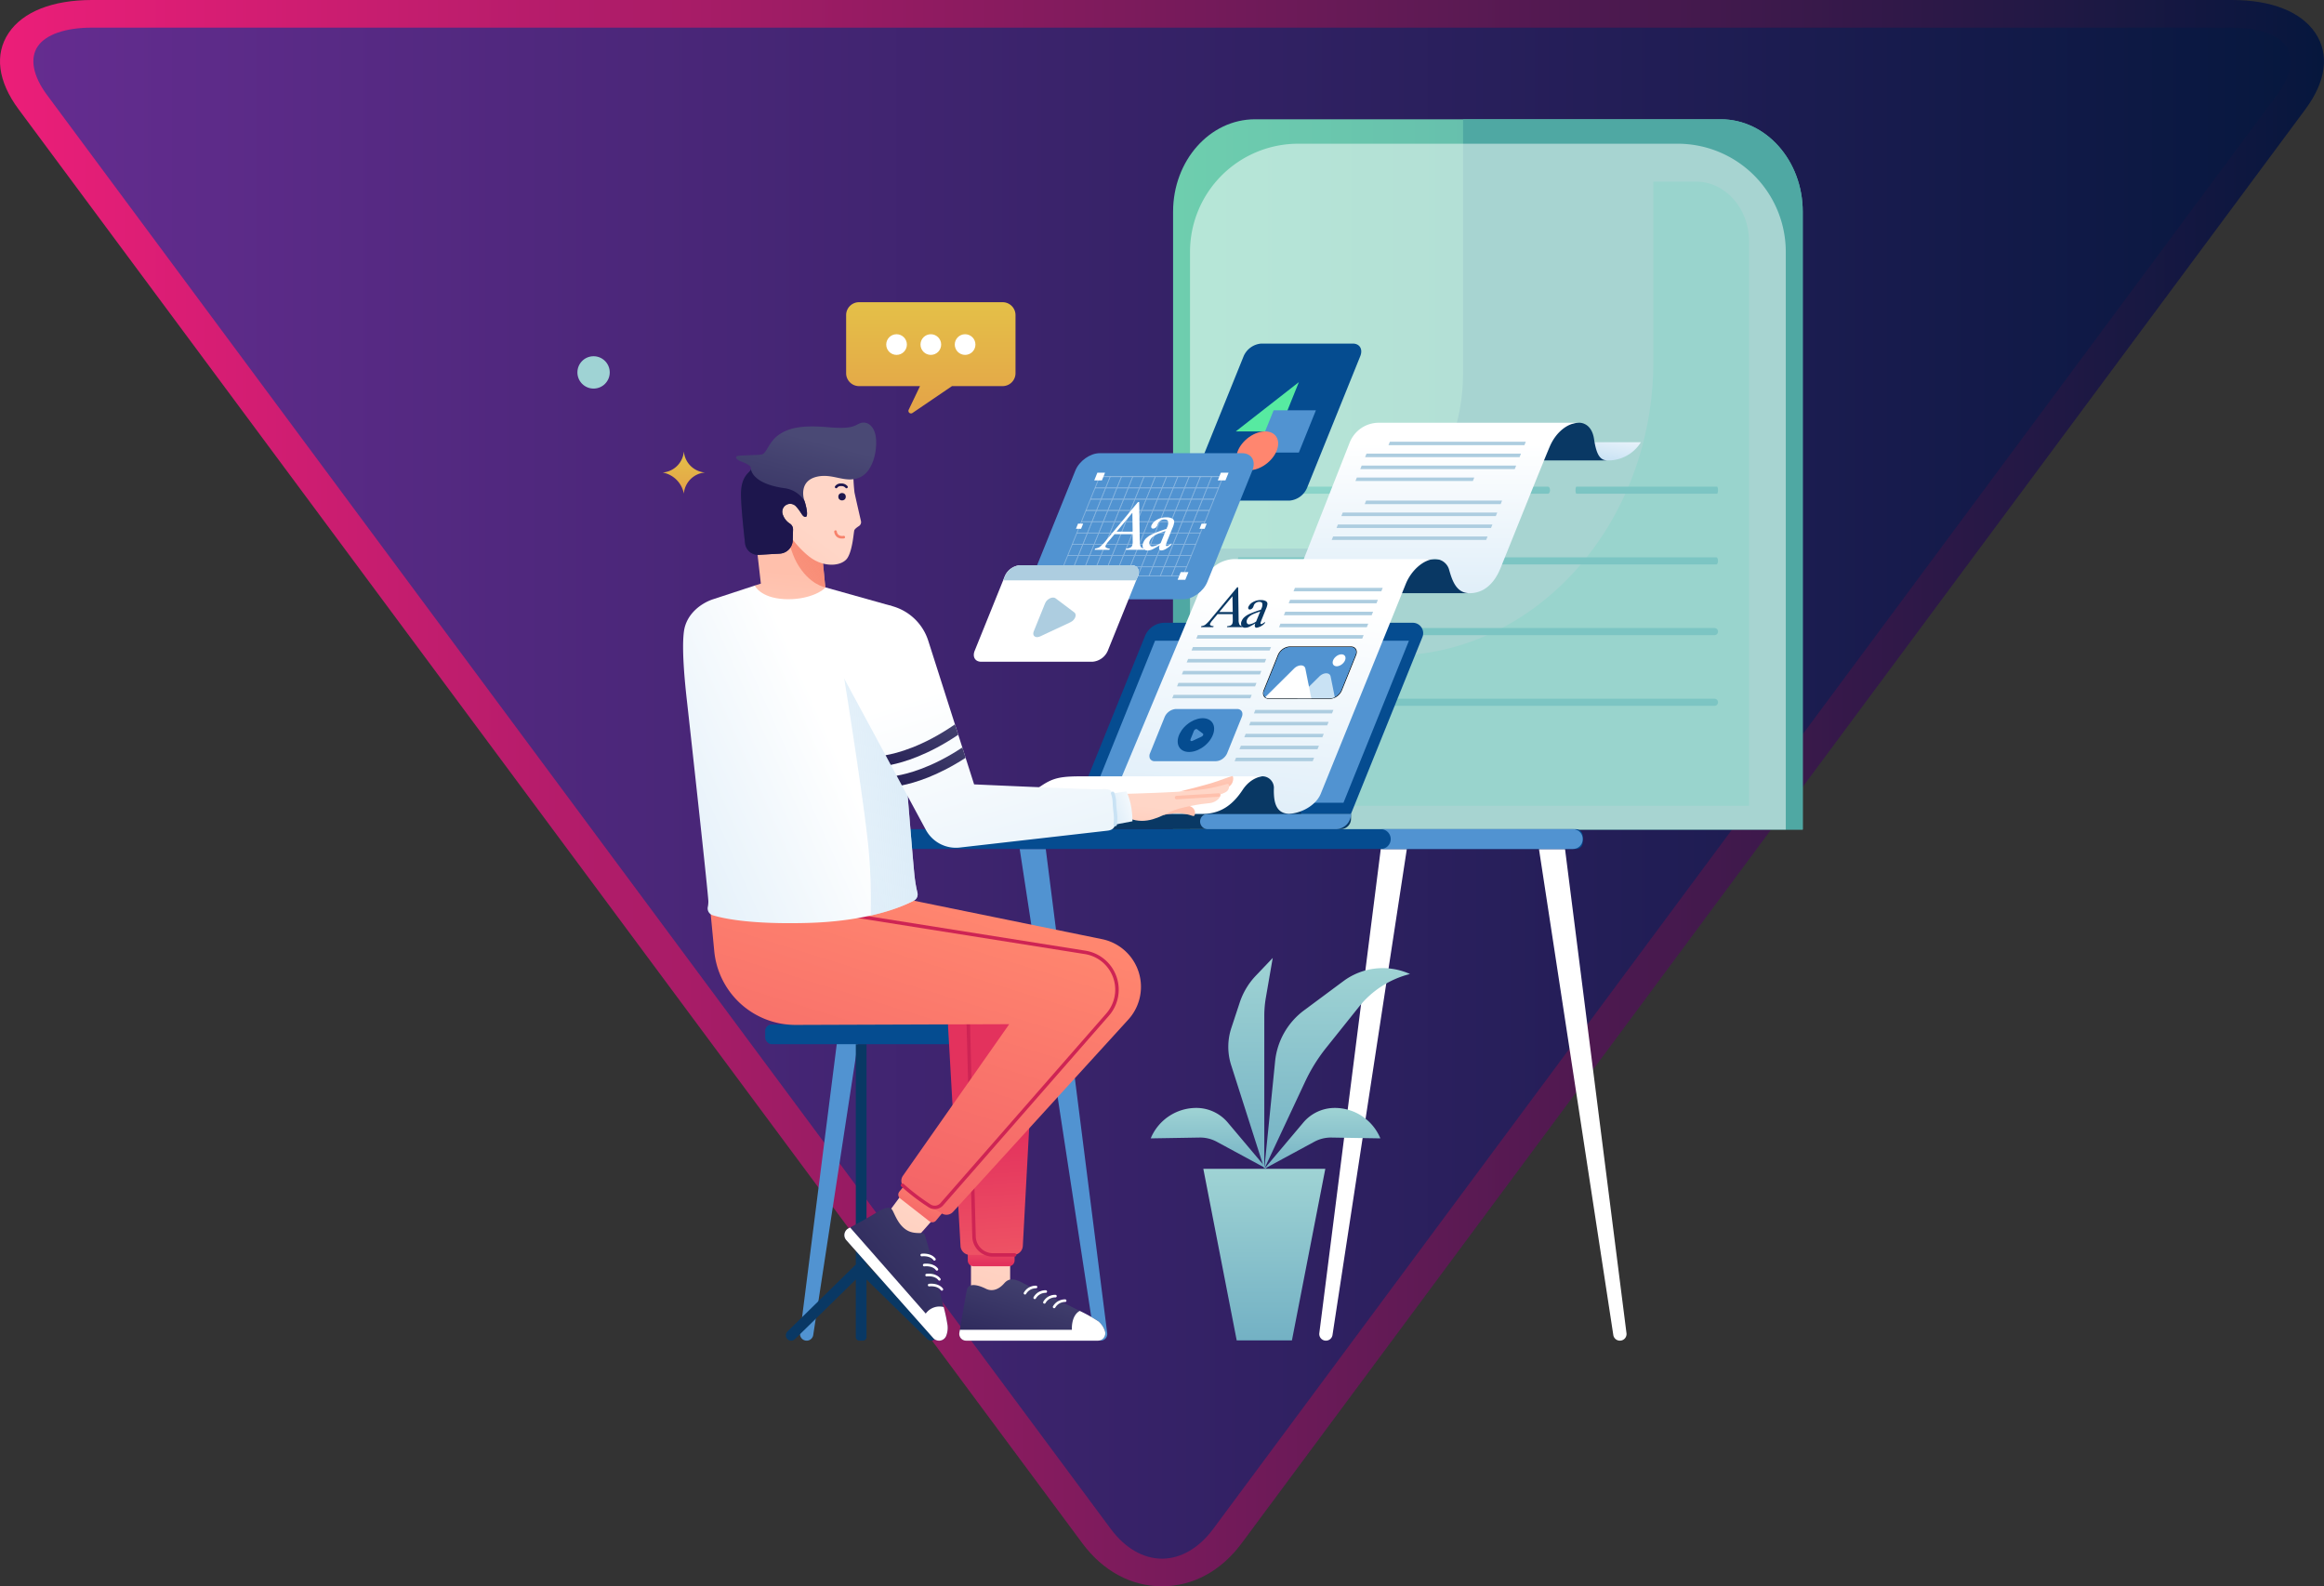 <svg xmlns="http://www.w3.org/2000/svg" xmlns:xlink="http://www.w3.org/1999/xlink" width="833.032" height="568.565" viewBox="0 0 833.032 568.565">
  <rect x="0" y="0" width="833.032" height="568.565" fill="#333333" stroke="none"/>
  <defs>
    <linearGradient id="linear-gradient" y1="0.5" x2="1" y2="0.5" gradientUnits="objectBoundingBox">
      <stop offset="0" stop-color="#662d91"/>
      <stop offset="1" stop-color="#05173d"/>
    </linearGradient>
    <linearGradient id="linear-gradient-2" y1="0.5" x2="1" y2="0.5" gradientUnits="objectBoundingBox">
      <stop offset="0" stop-color="#ed1e79"/>
      <stop offset="1" stop-color="#05173d"/>
    </linearGradient>
    <linearGradient id="linear-gradient-3" y1="0.5" x2="1" y2="0.5" gradientUnits="objectBoundingBox">
      <stop offset="0" stop-color="#6eceae"/>
      <stop offset="1" stop-color="#5eb0ac"/>
    </linearGradient>
    <linearGradient id="linear-gradient-4" x1="2.118" x2="2.118" y2="1" gradientUnits="objectBoundingBox">
      <stop offset="0" stop-color="#e4c048"/>
      <stop offset="1" stop-color="#e4a348"/>
    </linearGradient>
    <linearGradient id="linear-gradient-5" x1="0.5" y1="0" x2="0.5" y2="1" xlink:href="#linear-gradient-4"/>
    <linearGradient id="linear-gradient-6" x1="0.118" y1="0.87" x2="1.046" y2="-0.956" gradientUnits="objectBoundingBox">
      <stop offset="0" stop-color="#c9e2f4"/>
      <stop offset="1" stop-color="#fff"/>
    </linearGradient>
    <linearGradient id="linear-gradient-7" x1="0.497" y1="1.659" x2="0.501" y2="0.121" xlink:href="#linear-gradient-6"/>
    <linearGradient id="linear-gradient-8" x1="0.325" y1="1.617" x2="0.542" y2="0.172" xlink:href="#linear-gradient-6"/>
    <clipPath id="clip-path">
      <path id="Path_3672" data-name="Path 3672" d="M6436.93,913.636h-44.279l14.393-35.617h44.277Z" transform="translate(-6392.651 -878.019)" fill="none" opacity="0.3"/>
    </clipPath>
    <linearGradient id="linear-gradient-9" x1="0.48" y1="0.798" x2="0.756" y2="-1.117" gradientUnits="objectBoundingBox">
      <stop offset="0" stop-color="#ffc0ac"/>
      <stop offset="1" stop-color="#ffd6c7"/>
    </linearGradient>
    <linearGradient id="linear-gradient-10" x1="-0.16" y1="2.743" x2="0.378" y2="0.751" xlink:href="#linear-gradient-9"/>
    <linearGradient id="linear-gradient-11" x1="0.564" y1="0.902" x2="1.422" y2="3.668" xlink:href="#linear-gradient-9"/>
    <linearGradient id="linear-gradient-12" x1="-0.207" y1="2.425" x2="0.41" y2="0.43" xlink:href="#linear-gradient-9"/>
    <linearGradient id="linear-gradient-13" x1="-0.668" y1="1.095" x2="1.333" y2="0.035" xlink:href="#linear-gradient-6"/>
    <linearGradient id="linear-gradient-14" x1="-0.747" y1="3.019" x2="0.73" y2="0.071" xlink:href="#linear-gradient-9"/>
    <linearGradient id="linear-gradient-15" x1="-0.572" y1="2.288" x2="0.826" y2="-0.099" gradientUnits="objectBoundingBox">
      <stop offset="0" stop-color="#e3325d"/>
      <stop offset="1" stop-color="#ff866f"/>
    </linearGradient>
    <linearGradient id="linear-gradient-16" x1="-0.488" y1="3.642" x2="0.823" y2="-0.526" xlink:href="#linear-gradient-9"/>
    <linearGradient id="linear-gradient-17" x1="0.49" y1="0.809" x2="0.538" y2="-2.081" xlink:href="#linear-gradient-15"/>
    <linearGradient id="linear-gradient-18" x1="0.513" y1="0.493" x2="0.547" y2="1.798" xlink:href="#linear-gradient-15"/>
    <linearGradient id="linear-gradient-19" x1="-0.305" y1="2.07" x2="0.57" y2="0.01" xlink:href="#linear-gradient-15"/>
    <linearGradient id="linear-gradient-20" x1="-0.639" y1="1.254" x2="0.623" y2="0.435" xlink:href="#linear-gradient-6"/>
    <linearGradient id="linear-gradient-21" x1="3.073" y1="-0.119" x2="-2.892" y2="1.232" gradientUnits="objectBoundingBox">
      <stop offset="0" stop-color="#c9e2f4"/>
      <stop offset="1" stop-color="#c9e2f4" stop-opacity="0"/>
    </linearGradient>
    <linearGradient id="linear-gradient-22" x1="1.183" y1="2.174" x2="0.487" y2="0.375" xlink:href="#linear-gradient-6"/>
    <linearGradient id="linear-gradient-23" x1="0.477" y1="0.644" x2="0.319" y2="2.173" xlink:href="#linear-gradient-9"/>
    <linearGradient id="linear-gradient-24" x1="1.483" y1="-0.43" x2="-3.309" y2="4.103" gradientUnits="objectBoundingBox">
      <stop offset="0" stop-color="#f7826b"/>
      <stop offset="1" stop-color="#f7826b" stop-opacity="0"/>
    </linearGradient>
    <linearGradient id="linear-gradient-25" x1="-0.699" y1="2.074" x2="0.376" y2="0.589" xlink:href="#linear-gradient-9"/>
    <linearGradient id="linear-gradient-26" x1="0.155" y1="1.492" x2="0.529" y2="0.134" gradientUnits="objectBoundingBox">
      <stop offset="0" stop-color="#1d164d"/>
      <stop offset="1" stop-color="#4a4975"/>
    </linearGradient>
    <linearGradient id="linear-gradient-27" x1="-0.343" y1="1.497" x2="1.385" y2="-0.405" xlink:href="#linear-gradient-26"/>
    <linearGradient id="linear-gradient-28" x1="-0.282" y1="1.682" x2="0.955" y2="-0.066" xlink:href="#linear-gradient-26"/>
    <linearGradient id="linear-gradient-29" x1="-0.216" y1="1.446" x2="1.088" y2="-0.261" xlink:href="#linear-gradient-26"/>
    <linearGradient id="linear-gradient-30" x1="-0.192" y1="1.427" x2="1.182" y2="-0.397" xlink:href="#linear-gradient-26"/>
    <linearGradient id="linear-gradient-31" x1="0.5" x2="0.5" y2="1" gradientUnits="objectBoundingBox">
      <stop offset="0" stop-color="#9fd3d4"/>
      <stop offset="1" stop-color="#73b1c4"/>
    </linearGradient>
  </defs>
  <g id="Group_1359" data-name="Group 1359" transform="translate(0)">
    <g id="Group_473" data-name="Group 473" transform="translate(0 0)">
      <path id="Path_3563" data-name="Path 3563" d="M6575.555,1233.133c-12.891,17.331-34,17.331-46.9,0l-381.33-512.145c-12.891-17.322-3.33-31.506,21.253-31.506h767.063c24.589,0,34.153,14.184,21.249,31.506Z" transform="translate(-6135.594 -683.527)" stroke="#fff" stroke-miterlimit="10" stroke-width="1" fill="url(#linear-gradient)"/>
      <g id="Group_472" data-name="Group 472">
        <path id="Path_3564" data-name="Path 3564" d="M6554.081,1254.047c-11.033,0-21.167-5.467-28.535-15.4L6144.22,724.646c-7.422-10-8.682-19.711-3.558-27.342s15.737-11.822,29.888-11.822h767.06c14.146,0,24.766,4.2,29.887,11.822s3.859,17.34-3.569,27.342l-381.319,514.006C6575.242,1248.581,6565.111,1254.047,6554.081,1254.047ZM6170.55,695.387c-9.5,0-16.6,2.458-19.484,6.749s-1.675,10.6,3.3,17.315l381.325,514c5.115,6.895,11.645,10.694,18.386,10.694s13.266-3.8,18.374-10.689v0l381.329-514c4.977-6.714,6.188-13.028,3.3-17.315s-9.982-6.749-19.478-6.749Z" transform="translate(-6137.563 -685.482)" fill="url(#linear-gradient-2)"/>
      </g>
    </g>
    <g id="Group_483" data-name="Group 483" transform="translate(420.487 42.752)">
      <g id="Group_474" data-name="Group 474">
        <path id="Path_3565" data-name="Path 3565" d="M6645.7,825.137v221.444H6420V825.137c0-18.3,13.146-33.137,29.367-33.137H6616.32C6632.54,792,6645.7,806.835,6645.7,825.137Z" transform="translate(-6420 -792)" fill="url(#linear-gradient-3)"/>
        <path id="Path_3566" data-name="Path 3566" d="M6645.7,825.137v221.444H6420V945.889h48.3c30.741,0,55.65-28.1,55.65-62.763V792h92.37C6632.54,792,6645.7,806.835,6645.7,825.137Z" transform="translate(-6420 -792)" fill="#4fa8a3"/>
      </g>
      <g id="Group_482" data-name="Group 482" transform="translate(6.071 8.76)" opacity="0.5">
        <path id="Rectangle_163" data-name="Rectangle 163" d="M38.77,0h136.01a38.77,38.77,0,0,1,38.77,38.77V245.821a0,0,0,0,1,0,0H0a0,0,0,0,1,0,0V38.77A38.77,38.77,0,0,1,38.77,0Z" fill="#fff"/>
        <path id="Path_3567" data-name="Path 3567" d="M6622.47,828.344v202.375H6428.126v-53.81h65.949c51.985,0,94.12-47.255,94.12-105.551V807.014h15.247C6613.952,807.014,6622.47,816.568,6622.47,828.344Z" transform="translate(-6422.095 -793.421)" fill="#e3fff8"/>
        <g id="Group_475" data-name="Group 475" transform="translate(17.137 198.937)">
          <path id="Path_3568" data-name="Path 3568" d="M6606.582,934.042H6436.718a1.275,1.275,0,0,1,0-2.533h169.864a1.275,1.275,0,0,1,0,2.533Z" transform="translate(-6435.59 -931.509)" fill="#aae2e3"/>
        </g>
        <g id="Group_476" data-name="Group 476" transform="translate(17.137 173.596)">
          <path id="Path_3569" data-name="Path 3569" d="M6606.582,917.021H6436.718a1.275,1.275,0,0,1,0-2.534h169.864a1.275,1.275,0,0,1,0,2.534Z" transform="translate(-6435.59 -914.487)" fill="#aae2e3"/>
        </g>
        <g id="Group_477" data-name="Group 477" transform="translate(17.137 148.252)">
          <path id="Path_3570" data-name="Path 3570" d="M6467.669,900H6435.8c-.118,0-.21-.567-.21-1.269s.092-1.267.21-1.267h31.869c.122,0,.221.568.221,1.267S6467.791,900,6467.669,900Z" transform="translate(-6435.59 -897.464)" fill="#aae2e3"/>
        </g>
        <g id="Group_478" data-name="Group 478" transform="translate(59.318 148.252)">
          <path id="Path_3571" data-name="Path 3571" d="M6496.012,900H6464.14c-.118,0-.218-.567-.218-1.269s.1-1.267.218-1.267h31.872c.119,0,.211.568.211,1.267S6496.131,900,6496.012,900Z" transform="translate(-6463.922 -897.464)" fill="#aae2e3"/>
        </g>
        <g id="Group_479" data-name="Group 479" transform="translate(101.501 148.252)">
          <path id="Path_3572" data-name="Path 3572" d="M6579.433,900h-86.6c-.318,0-.575-.567-.575-1.269s.257-1.267.575-1.267h86.6c.321,0,.576.568.576,1.267S6579.754,900,6579.433,900Z" transform="translate(-6492.255 -897.464)" fill="#aae2e3"/>
        </g>
        <g id="Group_480" data-name="Group 480" transform="translate(17.137 122.91)">
          <path id="Path_3573" data-name="Path 3573" d="M6546.761,882.977H6436.323c-.407,0-.733-.568-.733-1.268s.326-1.267.733-1.267h110.438c.407,0,.739.567.739,1.267S6547.168,882.977,6546.761,882.977Z" transform="translate(-6435.59 -880.442)" fill="#aae2e3"/>
        </g>
        <g id="Group_481" data-name="Group 481" transform="translate(138.178 122.91)">
          <path id="Path_3574" data-name="Path 3574" d="M6567.635,882.977h-50.41c-.184,0-.332-.568-.332-1.268s.148-1.267.332-1.267h50.41c.184,0,.338.567.338,1.267S6567.819,882.977,6567.635,882.977Z" transform="translate(-6516.893 -880.442)" fill="#aae2e3"/>
        </g>
      </g>
    </g>
    <g id="Bubble_Message" data-name="Bubble Message" transform="translate(303.293 108.32)">
      <path id="Path_3575" data-name="Path 3575" d="M6397.38,836.042h-51.472a4.626,4.626,0,0,0-4.625,4.626v20.821a4.626,4.626,0,0,0,4.625,4.625h21.861l-4.062,8.469a.924.924,0,0,0,1.352,1.166l14.169-9.635h18.152a4.626,4.626,0,0,0,4.618-4.625V840.668A4.626,4.626,0,0,0,6397.38,836.042Z" transform="translate(-6341.283 -836.042)" fill="url(#linear-gradient-4)"/>
      <g id="Group_484" data-name="Group 484" transform="translate(14.372 11.477)">
        <ellipse id="Ellipse_144" data-name="Ellipse 144" cx="3.703" cy="3.703" rx="3.703" ry="3.703" transform="translate(12.286)" fill="#fff"/>
        <ellipse id="Ellipse_145" data-name="Ellipse 145" cx="3.703" cy="3.703" rx="3.703" ry="3.703" fill="#fff"/>
        <ellipse id="Ellipse_146" data-name="Ellipse 146" cx="3.703" cy="3.703" rx="3.703" ry="3.703" transform="translate(24.571)" fill="#fff"/>
      </g>
    </g>
    <path id="Path_3576" data-name="Path 3576" d="M6304.711,871.932a8.248,8.248,0,0,1-7.605,7.606,9.489,9.489,0,0,1,7.605,7.606,8.248,8.248,0,0,1,7.605-7.606A8.246,8.246,0,0,1,6304.711,871.932Z" transform="translate(-6059.583 -710.18)" fill="url(#linear-gradient-5)"/>
    <ellipse id="Ellipse_147" data-name="Ellipse 147" cx="5.795" cy="5.795" rx="5.795" ry="5.795" transform="translate(206.97 127.685)" fill="#9fd3d4"/>
    <g id="Man_doing_Work" data-name="Man doing Work" transform="translate(244.858 123.146)">
      <g id="Workspace" transform="translate(41.903)">
        <g id="Group_485" data-name="Group 485" transform="translate(0 174.041)">
          <path id="Path_3577" data-name="Path 3577" d="M6477.247,967.682l-22.028,173.537a2.387,2.387,0,0,0,2.361,2.685h0a2.391,2.391,0,0,0,2.362-2.024l26.644-174.2Z" transform="translate(-6269.073 -960.566)" fill="#fff"/>
          <path id="Path_3578" data-name="Path 3578" d="M6517.438,967.682l22.029,173.537a2.381,2.381,0,0,1-2.363,2.685h0a2.391,2.391,0,0,1-2.361-2.024l-26.646-174.2Z" transform="translate(-6243.218 -960.566)" fill="#fff"/>
          <path id="Path_3579" data-name="Path 3579" d="M6352.228,967.682l-22.03,173.537a2.384,2.384,0,0,0,2.364,2.685h0a2.382,2.382,0,0,0,2.356-2.024l26.649-174.2Z" transform="translate(-6330.177 -960.566)" fill="#5193d1"/>
          <path id="Path_3580" data-name="Path 3580" d="M6392.415,967.682l22.023,173.537a2.377,2.377,0,0,1-2.362,2.685h0a2.386,2.386,0,0,1-2.356-2.024l-26.644-174.2Z" transform="translate(-6304.325 -960.566)" fill="#5193d1"/>
          <rect id="Rectangle_164" data-name="Rectangle 164" width="264.959" height="7.105" rx="2.386" transform="translate(15.616 0.004)" fill="#054c90"/>
          <path id="Path_3581" data-name="Path 3581" d="M6542.4,966.46a3.546,3.546,0,0,1-3.545,3.558h-68.847a3.558,3.558,0,1,0,0-7.117h68.847a3.528,3.528,0,0,1,3.545,3.558Z" transform="translate(-6261.83 -962.902)" fill="#5193d1"/>
        </g>
        <g id="Group_552" data-name="Group 552" transform="translate(52.883)">
          <path id="Rectangle_165" data-name="Rectangle 165" d="M3.684,0h140.94a0,0,0,0,1,0,0V1.8a3.684,3.684,0,0,1-3.684,3.684H0a0,0,0,0,1,0,0v-1.8A3.684,3.684,0,0,1,3.684,0Z" transform="translate(0 168.556)" fill="#093864"/>
          <path id="Path_3582" data-name="Path 3582" d="M6480.6,959.218h-51.351a2.742,2.742,0,1,0,0,5.484h45.864A5.487,5.487,0,0,0,6480.6,959.218Z" transform="translate(-6335.976 -790.662)" fill="#5193d1"/>
          <path id="Path_3583" data-name="Path 3583" d="M6428.768,913.214h88.914a3.729,3.729,0,0,1,3.453,5.128l-25.6,63.362h-99.593l25.746-63.718A7.627,7.627,0,0,1,6428.768,913.214Z" transform="translate(-6350.917 -813.147)" fill="#054c90"/>
          <path id="Path_3584" data-name="Path 3584" d="M6399.913,975.607l23.454-58.067h91l-23.461,58.067Z" transform="translate(-6348.983 -811.033)" fill="#5193d1"/>
          <g id="Group_495" data-name="Group 495" transform="translate(14.616 28.375)">
            <path id="Path_3585" data-name="Path 3585" d="M6503.521,910.112h-38.259s9.214-12.232,25.036-12.232S6503.521,910.112,6503.521,910.112Z" transform="translate(-6331.649 -849.018)" fill="#093864"/>
            <path id="Path_3586" data-name="Path 3586" d="M6520.841,869.753h17.71a13.764,13.764,0,0,1-11.81,6.526C6518.492,876.279,6520.841,869.753,6520.841,869.753Z" transform="translate(-6304.637 -862.766)" fill="url(#linear-gradient-6)"/>
            <path id="Path_3587" data-name="Path 3587" d="M6523.587,865.062s4.425-.284,5.345,5.832,2.362,7.68,4.992,7.68h-28.073s5.538-8.962,9.533-11.237A18.472,18.472,0,0,1,6523.587,865.062Z" transform="translate(-6311.812 -865.06)" fill="#093864"/>
            <path id="Path_3588" data-name="Path 3588" d="M6498.873,913.921a5.208,5.208,0,0,1,5.064,3.912c1.137,4.053,2.691,8.32,7.313,8.32s8.589-2.845,11.082-8.96,15.541-38.691,17.706-43.7,6.348-8.429,10.474-8.429H6478.54a11.208,11.208,0,0,0-10.269,7.1l-17.521,44.459Z" transform="translate(-6338.741 -865.059)" fill="url(#linear-gradient-7)"/>
            <path id="Path_3589" data-name="Path 3589" d="M6462.475,963.63h-35.317l17.657-13.441h12.851Z" transform="translate(-6350.276 -823.45)" fill="#093864"/>
            <path id="Path_3590" data-name="Path 3590" d="M6458.2,975.756a4.16,4.16,0,0,1,4.595,4.534c-.082,4.927.813,8.909,5.778,8.909h-.824c4.541,0,10.1-2.9,11.856-7.2,7.835-19.319,28.848-71.114,30.458-75.156,1.988-4.979,6.53-8.962,10.518-8.962h-71.792a12.044,12.044,0,0,0-11.007,7.571l-31.433,75.086Z" transform="translate(-6360.448 -849.018)" fill="url(#linear-gradient-8)"/>
            <path id="Path_3591" data-name="Path 3591" d="M6375.516,963.631a51.753,51.753,0,0,0,15.078-7.255c6.9-5.05,8.462-6.187,17.915-6.187h65.253s-4.017.213-7.073,4.836-7.245,8.606-14.294,8.606Z" transform="translate(-6375.516 -823.45)" fill="#fff"/>
            <g id="Group_492" data-name="Group 492" transform="translate(57.743 58.986)">
              <g id="Group_487" data-name="Group 487" transform="translate(18.474)">
                <g id="Group_486" data-name="Group 486">
                  <path id="Path_3592" data-name="Path 3592" d="M6438.093,914.29h-5.417l-1.838,2.2a5.321,5.321,0,0,0-.835,1.215.5.5,0,0,0,.073.561,1.973,1.973,0,0,0,1.189.315l-.158.381h-4.4l.156-.381a3.418,3.418,0,0,0,1.292-.4,11.352,11.352,0,0,0,1.977-2.008l9.557-11.494h.365l.162,11.618a3.553,3.553,0,0,0,.337,1.818,1.448,1.448,0,0,0,1.136.468l-.152.381h-5.511l.156-.381a2.75,2.75,0,0,0,1.24-.277,1.234,1.234,0,0,0,.531-.578,3.96,3.96,0,0,0,.164-1.431Zm.014-.762-.1-5.644-4.711,5.644Z" transform="translate(-6426.711 -904.68)" fill="#093864"/>
                  <path id="Path_3593" data-name="Path 3593" d="M6441.506,916.1a26.477,26.477,0,0,1-2.354,1.3,3.512,3.512,0,0,1-1.281.257,1.392,1.392,0,0,1-1.345-.671,2.065,2.065,0,0,1,.079-1.76,3.544,3.544,0,0,1,.795-1.194,7.255,7.255,0,0,1,2-1.319,34.656,34.656,0,0,1,4.089-1.5l.145-.371a2.882,2.882,0,0,0,.335-1.935c-.158-.351-.521-.526-1.085-.526a2.065,2.065,0,0,0-1.176.351,1.771,1.771,0,0,0-.714.8l-.224.6a1.618,1.618,0,0,1-.538.732,1.208,1.208,0,0,1-.733.257.51.51,0,0,1-.513-.268.878.878,0,0,1,.046-.731,3.652,3.652,0,0,1,1.568-1.627,5.319,5.319,0,0,1,2.847-.742,3.462,3.462,0,0,1,1.89.422,1.152,1.152,0,0,1,.489,1,6.24,6.24,0,0,1-.552,1.813l-1.289,3.2c-.365.9-.568,1.452-.617,1.653a.585.585,0,0,0,0,.407.287.287,0,0,0,.237.1.753.753,0,0,0,.317-.071,10.713,10.713,0,0,0,1.134-.752l-.229.576A5.045,5.045,0,0,1,6442,917.65a.644.644,0,0,1-.663-.35A1.706,1.706,0,0,1,6441.506,916.1Zm.271-.669,1.456-3.594c-1.205.412-2,.7-2.367.876a5.951,5.951,0,0,0-1.543.948,2.932,2.932,0,0,0-.788,1.081,1.474,1.474,0,0,0-.058,1.232.847.847,0,0,0,.817.488A5.738,5.738,0,0,0,6441.776,915.435Z" transform="translate(-6421.995 -903.178)" fill="#093864"/>
                </g>
              </g>
              <g id="Group_488" data-name="Group 488" transform="translate(46.461 0.189)">
                <path id="Path_3594" data-name="Path 3594" d="M6480.47,906.065H6449l.507-1.258h31.474Z" transform="translate(-6443.808 -904.807)" fill="#adcde0"/>
                <path id="Path_3595" data-name="Path 3595" d="M6479.309,908.942h-31.475l.513-1.259h31.469Z" transform="translate(-6444.376 -903.401)" fill="#adcde0"/>
                <path id="Path_3596" data-name="Path 3596" d="M6478.147,911.818h-31.476l.51-1.259h31.469Z" transform="translate(-6444.94 -901.995)" fill="#adcde0"/>
                <path id="Path_3597" data-name="Path 3597" d="M6476.987,914.694H6445.51l.5-1.259h31.479Z" transform="translate(-6445.51 -900.59)" fill="#adcde0"/>
              </g>
              <path id="Path_3598" data-name="Path 3598" d="M6485.063,917.439H6425.6l.506-1.259h59.463Z" transform="translate(-6408.777 -899.06)" fill="#adcde0"/>
              <path id="Path_3599" data-name="Path 3599" d="M6452.423,920.314h-27.983l.507-1.259h27.989Z" transform="translate(-6409.346 -897.654)" fill="#adcde0"/>
              <path id="Path_3600" data-name="Path 3600" d="M6451.266,923.19h-27.99l.512-1.259h27.988Z" transform="translate(-6409.915 -896.248)" fill="#adcde0"/>
              <path id="Path_3601" data-name="Path 3601" d="M6450.109,926.066h-27.994l.51-1.258h27.989Z" transform="translate(-6410.486 -894.842)" fill="#adcde0"/>
              <path id="Path_3602" data-name="Path 3602" d="M6448.938,928.943h-27.983l.5-1.259h27.983Z" transform="translate(-6411.056 -893.436)" fill="#adcde0"/>
              <path id="Path_3603" data-name="Path 3603" d="M6447.789,931.817h-28l.518-1.258h27.984Z" transform="translate(-6411.619 -892.031)" fill="#adcde0"/>
              <path id="Path_3604" data-name="Path 3604" d="M6467.452,935.45h-27.987l.512-1.259h27.983Z" transform="translate(-6402.002 -890.255)" fill="#adcde0"/>
              <path id="Path_3605" data-name="Path 3605" d="M6466.293,938.327H6438.3l.516-1.259h27.99Z" transform="translate(-6402.57 -888.85)" fill="#adcde0"/>
              <path id="Path_3606" data-name="Path 3606" d="M6465.127,941.2h-27.984l.51-1.258h27.988Z" transform="translate(-6403.139 -887.444)" fill="#adcde0"/>
              <path id="Path_3607" data-name="Path 3607" d="M6463.963,944.079H6435.98l.51-1.259h27.984Z" transform="translate(-6403.708 -886.038)" fill="#adcde0"/>
              <path id="Path_3608" data-name="Path 3608" d="M6462.809,946.954h-27.989l.507-1.259h27.986Z" transform="translate(-6404.273 -884.632)" fill="#adcde0"/>
              <path id="Path_3609" data-name="Path 3609" d="M6465.634,937.44h-21.915c-1.575,0-2.342-1.284-1.7-2.868l5.1-12.648a4.787,4.787,0,0,1,4.03-2.867h21.912c1.581,0,2.347,1.283,1.706,2.867l-5.107,12.648A4.784,4.784,0,0,1,6465.634,937.44Z" transform="translate(-6400.869 -897.654)" fill="#fff" stroke="#000" stroke-miterlimit="10" stroke-width="0.402"/>
              <path id="Path_3610" data-name="Path 3610" d="M6474.773,921.923l-5.105,12.649a4.952,4.952,0,0,1-2.355,2.443,3.783,3.783,0,0,1-1.68.426h-21.906a1.864,1.864,0,0,1-1.713-2.869l5.115-12.649a4.778,4.778,0,0,1,4.02-2.866h21.912C6474.647,919.057,6475.415,920.338,6474.773,921.923Z" transform="translate(-6400.869 -897.653)" fill="#5193d1"/>
              <g id="Group_489" data-name="Group 489" transform="translate(41.525 27.985)">
                <path id="Path_3611" data-name="Path 3611" d="M6463.344,933.925a3.778,3.778,0,0,1-1.674.426H6449.9l4.207-4.168.51-.513,3.183-3.146c1.538-1.527,3.75-1.527,4.059,0l.635,3.146Z" transform="translate(-6438.426 -922.548)" fill="#c9e2f4"/>
                <path id="Path_3612" data-name="Path 3612" d="M6458.71,935.281h-15.187a2,2,0,0,1-1.328-.426l5.716-5.67,4.6-4.562c1.532-1.527,3.755-1.527,4.058,0l.913,4.562.394,1.927Z" transform="translate(-6442.195 -923.478)" fill="#fff"/>
              </g>
              <ellipse id="Ellipse_148" data-name="Ellipse 148" cx="2.616" cy="1.751" rx="2.616" ry="1.751" transform="translate(64.855 26.459) rotate(-39.29)" fill="#fff"/>
              <g id="Group_491" data-name="Group 491" transform="translate(0 43.615)">
                <path id="Path_3613" data-name="Path 3613" d="M6447.417,936.842l-5.243,12.971a4.708,4.708,0,0,1-1.367,1.808,4.373,4.373,0,0,1-2.661,1.061h-21.914a1.8,1.8,0,0,1-1.791-1.061,2.4,2.4,0,0,1,.088-1.808l5.24-12.971a4.775,4.775,0,0,1,4.025-2.866h21.91C6447.292,933.976,6448.053,935.256,6447.417,936.842Z" transform="translate(-6414.303 -933.976)" fill="#5193d1"/>
                <g id="Group_490" data-name="Group 490" transform="translate(7.805 0.833)">
                  <ellipse id="Ellipse_149" data-name="Ellipse 149" cx="7.4" cy="4.954" rx="7.4" ry="4.954" transform="translate(0 9.372) rotate(-39.29)" fill="#054c90"/>
                  <path id="Path_3614" data-name="Path 3614" d="M6424.833,940.966l.617-1.542c.194-.476.831-.772,1.142-.533l1.034.771,1.02.77c.318.239.079.833-.428,1.071l-1.653.772-1.649.771c-.506.238-.9-.06-.713-.535Z" transform="translate(-6417.289 -932.448)" fill="#5193d1"/>
                </g>
              </g>
            </g>
            <g id="Group_493" data-name="Group 493" transform="translate(131.595 6.79)">
              <path id="Path_3615" data-name="Path 3615" d="M6520.588,870.878h-48.736l.513-1.258h48.728Z" transform="translate(-6460.022 -869.621)" fill="#adcde0"/>
              <path id="Path_3616" data-name="Path 3616" d="M6521.6,873.755H6466.23l.51-1.258h55.377Z" transform="translate(-6462.773 -868.215)" fill="#adcde0"/>
              <path id="Path_3617" data-name="Path 3617" d="M6520.441,876.631h-55.373l.5-1.259h55.377Z" transform="translate(-6463.336 -866.809)" fill="#adcde0"/>
              <path id="Path_3618" data-name="Path 3618" d="M6506,879.507h-42.092l.5-1.259h42.1Z" transform="translate(-6463.909 -865.404)" fill="#adcde0"/>
            </g>
            <g id="Group_494" data-name="Group 494" transform="translate(123.084 27.909)">
              <path id="Path_3619" data-name="Path 3619" d="M6514.87,885.065h-48.733l.51-1.259h48.728Z" transform="translate(-6454.307 -883.806)" fill="#adcde0"/>
              <path id="Path_3620" data-name="Path 3620" d="M6515.884,887.941h-55.367l.5-1.259H6516.4Z" transform="translate(-6457.059 -882.4)" fill="#adcde0"/>
              <path id="Path_3621" data-name="Path 3621" d="M6514.726,890.817h-55.372l.5-1.259h55.377Z" transform="translate(-6457.622 -880.994)" fill="#adcde0"/>
              <path id="Path_3622" data-name="Path 3622" d="M6513.56,893.692h-55.368l.506-1.258h55.37Z" transform="translate(-6458.191 -879.589)" fill="#adcde0"/>
            </g>
          </g>
          <g id="Group_497" data-name="Group 497" transform="translate(86.692)">
            <path id="Path_3623" data-name="Path 3623" d="M6459.755,902.286h-32.782c-2.492,0-3.694-2.021-2.686-4.513l19.091-47.26a7.518,7.518,0,0,1,6.336-4.513h32.78c2.487,0,3.694,2.021,2.688,4.513l-19.1,47.26A7.511,7.511,0,0,1,6459.755,902.286Z" transform="translate(-6423.931 -846)" fill="#054c90"/>
            <g id="Group_496" data-name="Group 496" transform="translate(14.148 13.81)">
              <path id="Path_3624" data-name="Path 3624" d="M6457.717,855.276l-7.133,17.675h-15.49Z" transform="translate(-6432.621 -855.276)" fill="#57eaa1"/>
              <path id="Path_3625" data-name="Path 3625" d="M6455.26,877.212H6440.1l6.124-15.153h15.154Z" transform="translate(-6430.177 -851.961)" fill="#5193d1"/>
              <ellipse id="Ellipse_150" data-name="Ellipse 150" cx="8.497" cy="5.688" rx="8.497" ry="5.688" transform="translate(0 25.605) rotate(-39.29)" fill="#ff866f"/>
            </g>
          </g>
          <g id="Group_550" data-name="Group 550" transform="translate(29.182 39.287)">
            <path id="Path_3626" data-name="Path 3626" d="M6440.5,924.769H6389.5c-3.432,0-5.092-2.782-3.707-6.214l16.145-39.953c1.384-3.432,5.295-6.213,8.725-6.213h51.008c3.431,0,5.087,2.781,3.7,6.213l-16.144,39.953C6447.838,921.987,6443.933,924.769,6440.5,924.769Z" transform="translate(-6385.301 -872.389)" fill="#5193d1"/>
            <g id="Group_547" data-name="Group 547" transform="translate(10.943 8.381)">
              <g id="Group_546" data-name="Group 546" clip-path="url(#clip-path)">
                <g id="Group_545" data-name="Group 545" transform="translate(-2.309 -4.154)" opacity="0.3">
                  <g id="Group_519" data-name="Group 519" transform="translate(0 0.127)">
                    <g id="Group_498" data-name="Group 498">
                      <path id="Path_3627" data-name="Path 3627" d="M6409.318,875.314h-.251L6391.1,919.77h.256Z" transform="translate(-6391.1 -875.314)" fill="#fff"/>
                    </g>
                    <g id="Group_499" data-name="Group 499" transform="translate(4.041)">
                      <path id="Path_3628" data-name="Path 3628" d="M6412.023,875.314h-.25l-17.958,44.456h.252Z" transform="translate(-6393.815 -875.314)" fill="#fff"/>
                    </g>
                    <g id="Group_500" data-name="Group 500" transform="translate(8.083)">
                      <path id="Path_3629" data-name="Path 3629" d="M6414.745,875.314h-.253l-17.963,44.456h.257Z" transform="translate(-6396.529 -875.314)" fill="#fff"/>
                    </g>
                    <g id="Group_501" data-name="Group 501" transform="translate(12.125)">
                      <path id="Path_3630" data-name="Path 3630" d="M6417.461,875.314h-.252l-17.966,44.456h.26Z" transform="translate(-6399.243 -875.314)" fill="#fff"/>
                    </g>
                    <g id="Group_502" data-name="Group 502" transform="translate(16.166)">
                      <path id="Path_3631" data-name="Path 3631" d="M6420.18,875.314h-.254l-17.968,44.456h.256Z" transform="translate(-6401.958 -875.314)" fill="#fff"/>
                    </g>
                    <g id="Group_503" data-name="Group 503" transform="translate(20.208)">
                      <path id="Path_3632" data-name="Path 3632" d="M6422.884,875.314h-.251l-17.96,44.456h.249Z" transform="translate(-6404.673 -875.314)" fill="#fff"/>
                    </g>
                    <g id="Group_504" data-name="Group 504" transform="translate(24.249)">
                      <path id="Path_3633" data-name="Path 3633" d="M6425.6,875.314h-.256l-17.96,44.456h.257Z" transform="translate(-6407.388 -875.314)" fill="#fff"/>
                    </g>
                    <g id="Group_505" data-name="Group 505" transform="translate(28.29)">
                      <path id="Path_3634" data-name="Path 3634" d="M6428.316,875.314h-.256L6410.1,919.77h.252Z" transform="translate(-6410.103 -875.314)" fill="#fff"/>
                    </g>
                    <g id="Group_506" data-name="Group 506" transform="translate(32.331)">
                      <path id="Path_3635" data-name="Path 3635" d="M6431.035,875.314h-.256l-17.963,44.456h.263Z" transform="translate(-6412.816 -875.314)" fill="#fff"/>
                    </g>
                    <g id="Group_507" data-name="Group 507" transform="translate(36.373)">
                      <path id="Path_3636" data-name="Path 3636" d="M6433.745,875.314h-.252l-17.962,44.456h.259Z" transform="translate(-6415.531 -875.314)" fill="#fff"/>
                    </g>
                    <g id="Group_508" data-name="Group 508" transform="translate(40.415)">
                      <path id="Path_3637" data-name="Path 3637" d="M6436.462,875.314h-.254l-17.962,44.456h.256Z" transform="translate(-6418.247 -875.314)" fill="#fff"/>
                    </g>
                    <g id="Group_509" data-name="Group 509" transform="translate(4.041)">
                      <path id="Path_3638" data-name="Path 3638" d="M6412.023,875.314h-.25l-17.958,44.456h.252Z" transform="translate(-6393.815 -875.314)" fill="#fff"/>
                    </g>
                    <g id="Group_510" data-name="Group 510" transform="translate(8.083)">
                      <path id="Path_3639" data-name="Path 3639" d="M6414.745,875.314h-.253l-17.963,44.456h.257Z" transform="translate(-6396.529 -875.314)" fill="#fff"/>
                    </g>
                    <g id="Group_511" data-name="Group 511" transform="translate(12.125)">
                      <path id="Path_3640" data-name="Path 3640" d="M6417.461,875.314h-.252l-17.966,44.456h.26Z" transform="translate(-6399.243 -875.314)" fill="#fff"/>
                    </g>
                    <g id="Group_512" data-name="Group 512" transform="translate(16.166)">
                      <path id="Path_3641" data-name="Path 3641" d="M6420.18,875.314h-.254l-17.968,44.456h.256Z" transform="translate(-6401.958 -875.314)" fill="#fff"/>
                    </g>
                    <g id="Group_513" data-name="Group 513" transform="translate(20.208)">
                      <path id="Path_3642" data-name="Path 3642" d="M6422.884,875.314h-.251l-17.96,44.456h.249Z" transform="translate(-6404.673 -875.314)" fill="#fff"/>
                    </g>
                    <g id="Group_514" data-name="Group 514" transform="translate(24.249)">
                      <path id="Path_3643" data-name="Path 3643" d="M6425.6,875.314h-.256l-17.96,44.456h.257Z" transform="translate(-6407.388 -875.314)" fill="#fff"/>
                    </g>
                    <g id="Group_515" data-name="Group 515" transform="translate(28.29)">
                      <path id="Path_3644" data-name="Path 3644" d="M6428.316,875.314h-.256L6410.1,919.77h.252Z" transform="translate(-6410.103 -875.314)" fill="#fff"/>
                    </g>
                    <g id="Group_516" data-name="Group 516" transform="translate(32.331)">
                      <path id="Path_3645" data-name="Path 3645" d="M6431.035,875.314h-.256l-17.963,44.456h.263Z" transform="translate(-6412.816 -875.314)" fill="#fff"/>
                    </g>
                    <g id="Group_517" data-name="Group 517" transform="translate(36.373)">
                      <path id="Path_3646" data-name="Path 3646" d="M6433.745,875.314h-.252l-17.962,44.456h.259Z" transform="translate(-6415.531 -875.314)" fill="#fff"/>
                    </g>
                    <g id="Group_518" data-name="Group 518" transform="translate(40.415)">
                      <path id="Path_3647" data-name="Path 3647" d="M6436.462,875.314h-.254l-17.962,44.456h.256Z" transform="translate(-6418.247 -875.314)" fill="#fff"/>
                    </g>
                  </g>
                  <g id="Group_544" data-name="Group 544" transform="translate(0.076)">
                    <g id="Group_520" data-name="Group 520" transform="translate(0 44.456)">
                      <path id="Path_3648" data-name="Path 3648" d="M6435.708,905.09H6391.25l-.1.254h44.455Z" transform="translate(-6391.151 -905.09)" fill="#fff"/>
                    </g>
                    <g id="Group_521" data-name="Group 521" transform="translate(1.633 40.415)">
                      <path id="Path_3649" data-name="Path 3649" d="M6436.813,902.375h-44.457l-.109.254h44.461Z" transform="translate(-6392.246 -902.375)" fill="#fff"/>
                    </g>
                    <g id="Group_522" data-name="Group 522" transform="translate(3.265 36.373)">
                      <path id="Path_3650" data-name="Path 3650" d="M6437.9,899.661h-44.451l-.1.254H6437.8Z" transform="translate(-6393.344 -899.661)" fill="#fff"/>
                    </g>
                    <g id="Group_523" data-name="Group 523" transform="translate(4.899 32.332)">
                      <path id="Path_3651" data-name="Path 3651" d="M6439,896.946h-44.451l-.1.255h44.448Z" transform="translate(-6394.442 -896.946)" fill="#fff"/>
                    </g>
                    <g id="Group_524" data-name="Group 524" transform="translate(6.532 28.29)">
                      <path id="Path_3652" data-name="Path 3652" d="M6440.1,894.231h-44.454l-.105.254h44.454Z" transform="translate(-6395.538 -894.231)" fill="#fff"/>
                    </g>
                    <g id="Group_525" data-name="Group 525" transform="translate(8.164 24.249)">
                      <path id="Path_3653" data-name="Path 3653" d="M6441.189,891.517h-44.454l-.1.254h44.456Z" transform="translate(-6396.636 -891.517)" fill="#fff"/>
                    </g>
                    <g id="Group_526" data-name="Group 526" transform="translate(9.797 20.208)">
                      <path id="Path_3654" data-name="Path 3654" d="M6442.29,888.8h-44.455l-.1.254h44.455Z" transform="translate(-6397.73 -888.802)" fill="#fff"/>
                    </g>
                    <g id="Group_527" data-name="Group 527" transform="translate(11.43 16.166)">
                      <path id="Path_3655" data-name="Path 3655" d="M6443.386,886.087h-44.459l-.1.254h44.454Z" transform="translate(-6398.83 -886.087)" fill="#fff"/>
                    </g>
                    <g id="Group_528" data-name="Group 528" transform="translate(13.063 12.124)">
                      <path id="Path_3656" data-name="Path 3656" d="M6444.491,883.373h-44.46l-.106.255h44.461Z" transform="translate(-6399.924 -883.373)" fill="#fff"/>
                    </g>
                    <g id="Group_529" data-name="Group 529" transform="translate(14.696 8.083)">
                      <path id="Path_3657" data-name="Path 3657" d="M6445.585,880.658h-44.454l-.11.254h44.461Z" transform="translate(-6401.021 -880.658)" fill="#fff"/>
                    </g>
                    <g id="Group_530" data-name="Group 530" transform="translate(16.329 4.042)">
                      <path id="Path_3658" data-name="Path 3658" d="M6446.676,877.943h-44.458l-.1.254h44.455Z" transform="translate(-6402.119 -877.943)" fill="#fff"/>
                    </g>
                    <g id="Group_531" data-name="Group 531" transform="translate(17.961)">
                      <path id="Path_3659" data-name="Path 3659" d="M6447.775,875.229h-44.457l-.1.254h44.454Z" transform="translate(-6403.215 -875.229)" fill="#fff"/>
                    </g>
                    <g id="Group_532" data-name="Group 532" transform="translate(0 44.456)">
                      <path id="Path_3660" data-name="Path 3660" d="M6435.708,905.09H6391.25l-.1.254h44.455Z" transform="translate(-6391.151 -905.09)" fill="#fff"/>
                    </g>
                    <g id="Group_533" data-name="Group 533" transform="translate(1.633 40.415)">
                      <path id="Path_3661" data-name="Path 3661" d="M6436.813,902.375h-44.457l-.109.254h44.461Z" transform="translate(-6392.246 -902.375)" fill="#fff"/>
                    </g>
                    <g id="Group_534" data-name="Group 534" transform="translate(3.265 36.373)">
                      <path id="Path_3662" data-name="Path 3662" d="M6437.9,899.661h-44.451l-.1.254H6437.8Z" transform="translate(-6393.344 -899.661)" fill="#fff"/>
                    </g>
                    <g id="Group_535" data-name="Group 535" transform="translate(4.899 32.332)">
                      <path id="Path_3663" data-name="Path 3663" d="M6439,896.946h-44.451l-.1.255h44.448Z" transform="translate(-6394.442 -896.946)" fill="#fff"/>
                    </g>
                    <g id="Group_536" data-name="Group 536" transform="translate(6.532 28.29)">
                      <path id="Path_3664" data-name="Path 3664" d="M6440.1,894.231h-44.454l-.105.254h44.454Z" transform="translate(-6395.538 -894.231)" fill="#fff"/>
                    </g>
                    <g id="Group_537" data-name="Group 537" transform="translate(8.164 24.249)">
                      <path id="Path_3665" data-name="Path 3665" d="M6441.189,891.517h-44.454l-.1.254h44.456Z" transform="translate(-6396.636 -891.517)" fill="#fff"/>
                    </g>
                    <g id="Group_538" data-name="Group 538" transform="translate(9.797 20.208)">
                      <path id="Path_3666" data-name="Path 3666" d="M6442.29,888.8h-44.455l-.1.254h44.455Z" transform="translate(-6397.73 -888.802)" fill="#fff"/>
                    </g>
                    <g id="Group_539" data-name="Group 539" transform="translate(11.43 16.166)">
                      <path id="Path_3667" data-name="Path 3667" d="M6443.386,886.087h-44.459l-.1.254h44.454Z" transform="translate(-6398.83 -886.087)" fill="#fff"/>
                    </g>
                    <g id="Group_540" data-name="Group 540" transform="translate(13.063 12.124)">
                      <path id="Path_3668" data-name="Path 3668" d="M6444.491,883.373h-44.46l-.106.255h44.461Z" transform="translate(-6399.924 -883.373)" fill="#fff"/>
                    </g>
                    <g id="Group_541" data-name="Group 541" transform="translate(14.696 8.083)">
                      <path id="Path_3669" data-name="Path 3669" d="M6445.585,880.658h-44.454l-.11.254h44.461Z" transform="translate(-6401.021 -880.658)" fill="#fff"/>
                    </g>
                    <g id="Group_542" data-name="Group 542" transform="translate(16.329 4.042)">
                      <path id="Path_3670" data-name="Path 3670" d="M6446.676,877.943h-44.458l-.1.254h44.455Z" transform="translate(-6402.119 -877.943)" fill="#fff"/>
                    </g>
                    <g id="Group_543" data-name="Group 543" transform="translate(17.961)">
                      <path id="Path_3671" data-name="Path 3671" d="M6447.775,875.229h-44.457l-.1.254h44.454Z" transform="translate(-6403.215 -875.229)" fill="#fff"/>
                    </g>
                  </g>
                </g>
              </g>
            </g>
            <g id="Group_548" data-name="Group 548" transform="translate(10.713 8.226)" opacity="0.3">
              <path id="Path_3673" data-name="Path 3673" d="M6437.11,913.842H6392.5l.088-.214,14.432-35.713h44.613l-.095.214Zm-44.158-.312H6436.9l14.262-35.305h-43.937Z" transform="translate(-6392.496 -877.914)" fill="#fff"/>
            </g>
            <g id="Group_549" data-name="Group 549" transform="translate(23.533 17.521)">
              <path id="Path_3674" data-name="Path 3674" d="M6414.721,895.662h-6.465l-2.206,2.639a6.316,6.316,0,0,0-1,1.454.608.608,0,0,0,.094.671,2.321,2.321,0,0,0,1.415.377l-.182.456h-5.265l.184-.456a4.151,4.151,0,0,0,1.549-.48,13.085,13.085,0,0,0,2.359-2.405l11.45-13.76h.431l.2,13.908a4.21,4.21,0,0,0,.393,2.176,1.737,1.737,0,0,0,1.366.561l-.183.456h-6.6l.183-.456a3.24,3.24,0,0,0,1.486-.333,1.465,1.465,0,0,0,.637-.69,4.808,4.808,0,0,0,.19-1.714Zm.024-.914-.1-6.755L6409,894.748Z" transform="translate(-6401.107 -884.158)" fill="#fff"/>
              <path id="Path_3675" data-name="Path 3675" d="M6418.821,897.835c-1.521.9-2.465,1.414-2.809,1.554a4.235,4.235,0,0,1-1.546.308,1.671,1.671,0,0,1-1.609-.8,2.468,2.468,0,0,1,.1-2.108,4.17,4.17,0,0,1,.946-1.431,8.768,8.768,0,0,1,2.4-1.578,41.691,41.691,0,0,1,4.889-1.8l.184-.443a3.412,3.412,0,0,0,.392-2.319q-.272-.629-1.3-.629a2.469,2.469,0,0,0-1.405.419,2.157,2.157,0,0,0-.853.962l-.263.714a2.036,2.036,0,0,1-.646.877,1.431,1.431,0,0,1-.882.308.609.609,0,0,1-.611-.321,1.085,1.085,0,0,1,.057-.875,4.352,4.352,0,0,1,1.879-1.948,6.328,6.328,0,0,1,3.4-.889,4.119,4.119,0,0,1,2.264.506,1.387,1.387,0,0,1,.589,1.2,7.341,7.341,0,0,1-.654,2.17l-1.552,3.834a18.786,18.786,0,0,0-.733,1.979c-.06.243-.059.4.006.486a.318.318,0,0,0,.274.124.87.87,0,0,0,.377-.086,13.108,13.108,0,0,0,1.364-.9l-.276.691c-1.423,1.232-2.547,1.851-3.385,1.851a.766.766,0,0,1-.79-.42A2.037,2.037,0,0,1,6418.821,897.835Zm.327-.8,1.74-4.3c-1.451.495-2.386.843-2.833,1.048a7.364,7.364,0,0,0-1.853,1.134,3.545,3.545,0,0,0-.943,1.3,1.763,1.763,0,0,0-.065,1.474,1.02,1.02,0,0,0,.991.585A6.937,6.937,0,0,0,6419.148,897.034Z" transform="translate(-6395.458 -882.361)" fill="#fff"/>
            </g>
            <path id="Path_3676" data-name="Path 3676" d="M6403.768,879.848h-2.749l1.115-2.754h2.75Z" transform="translate(-6377.616 -870.09)" fill="#fff"/>
            <path id="Path_3677" data-name="Path 3677" d="M6394.106,903.772h-2.754l1.115-2.755h2.749Z" transform="translate(-6382.341 -858.396)" fill="#fff"/>
            <path id="Path_3678" data-name="Path 3678" d="M6423.848,903.772h-2.754l1.115-2.755h2.757Z" transform="translate(-6367.806 -858.396)" fill="#fff"/>
            <path id="Path_3679" data-name="Path 3679" d="M6433.51,879.848h-2.751l1.11-2.754h2.757Z" transform="translate(-6363.08 -870.09)" fill="#fff"/>
            <path id="Path_3680" data-name="Path 3680" d="M6428.2,891.2h-1.841l.742-1.842h1.841Z" transform="translate(-6365.233 -864.093)" fill="#fff"/>
            <path id="Path_3681" data-name="Path 3681" d="M6398.454,891.2h-1.838l.742-1.842h1.838Z" transform="translate(-6379.77 -864.093)" fill="#fff"/>
          </g>
          <g id="Group_551" data-name="Group 551" transform="translate(9.415 79.444)">
            <path id="Path_3682" data-name="Path 3682" d="M6414.54,933.959h-39.873c-2.166,0-3.207-1.754-2.336-3.918l10.813-26.762a6.522,6.522,0,0,1,5.5-3.917h39.874c2.163,0,3.209,1.753,2.331,3.917l-10.81,26.762A6.529,6.529,0,0,1,6414.54,933.959Z" transform="translate(-6372.023 -899.362)" fill="#fff"/>
            <path id="Path_3683" data-name="Path 3683" d="M6388.543,914.241l2.048-5.063c.631-1.562,2.718-2.539,3.753-1.759l3.367,2.533,3.36,2.532c1.036.783.248,2.734-1.423,3.515l-5.4,2.532-5.417,2.531c-1.66.782-2.958-.194-2.334-1.756Z" transform="translate(-6365.027 -895.558)" fill="#adcde0"/>
            <path id="Path_3684" data-name="Path 3684" d="M6427.4,903.279c.878-2.164-.17-3.917-2.337-3.917h-39.868a6.52,6.52,0,0,0-5.5,3.917l-.6,1.5h47.705Z" transform="translate(-6368.569 -899.362)" fill="#adcde0"/>
          </g>
        </g>
      </g>
      <g id="Man" transform="translate(0 28.314)">
        <g id="Group_553" data-name="Group 553" transform="translate(29.422 215.708)">
          <path id="Path_3685" data-name="Path 3685" d="M6353.772,1071.219l-1.929-3.495-24.5,23.991a1.918,1.918,0,0,0-.022,2.715h0a1.914,1.914,0,0,0,2.711.028Z" transform="translate(-6319.365 -981.648)" fill="#093864"/>
          <path id="Path_3686" data-name="Path 3686" d="M6344.9,1071.219l1.92-3.495,24.5,23.991a1.922,1.922,0,0,1,.033,2.715h0a1.925,1.925,0,0,1-2.72.028Z" transform="translate(-6310.5 -981.648)" fill="#093864"/>
          <path id="Rectangle_166" data-name="Rectangle 166" d="M0,0H3.841a0,0,0,0,1,0,0V104.963a1.29,1.29,0,0,1-1.29,1.29H1.29A1.29,1.29,0,0,1,0,104.963V0A0,0,0,0,1,0,0Z" transform="translate(32.484 7.105)" fill="#093864"/>
          <rect id="Rectangle_167" data-name="Rectangle 167" width="68.809" height="7.105" rx="2.386" fill="#054c90"/>
        </g>
        <path id="Path_3687" data-name="Path 3687" d="M6421.534,955.683s9.61-2.311,13.666-3.75,4.75-1.708,5.282-1.815.793,3.254-1.976,4.108S6421.534,955.683,6421.534,955.683Z" transform="translate(-6243.621 -823.424)" fill="url(#linear-gradient-9)"/>
        <path id="Path_3688" data-name="Path 3688" d="M6408.177,955.6s10.879-.32,15.737-.587a130.926,130.926,0,0,0,14.576-1.369c3.777-.711,6.325-1.565,6.9-1.636s.811,1.78-.432,2.739-5.952,2.292-10.6,3.04-25.493,3.519-25.493,3.519Z" transform="translate(-6250.147 -822.503)" fill="url(#linear-gradient-10)"/>
        <path id="Path_3689" data-name="Path 3689" d="M6417.67,960.691a20.062,20.062,0,0,1,6.163-.636c3.014.25,4.227,1.068,4.765.925s1.063-2.915-1.961-3.663S6418.275,958.3,6417.67,960.691Z" transform="translate(-6245.511 -819.99)" fill="url(#linear-gradient-11)"/>
        <path id="Path_3690" data-name="Path 3690" d="M6426.47,955.609s13.531-.8,15.112-.933-.428,2.709-3.283,2.923c-2.838.212-10.713,1.492-14.081,3.094s-8.53,4.8-14.666,2.4l-.264-6.72Z" transform="translate(-6249.613 -821.198)" fill="url(#linear-gradient-12)"/>
        <g id="Group_554" data-name="Group 554" transform="translate(176.245 132.858)">
          <path id="Path_3691" data-name="Path 3691" d="M6421.038,956.433a.623.623,0,0,1-.038-1.244c.137-.007,13.531-.795,15.093-.929a.622.622,0,1,1,.107,1.239c-1.577.136-14.57.9-15.122.932Z" transform="translate(-6420.416 -954.258)" fill="#ffc0ac"/>
        </g>
        <path id="Path_3692" data-name="Path 3692" d="M6404.917,954.661l5.71-.853s2.185,3.841,2.185,10.721l-7.677,1.441Z" transform="translate(-6251.745 -821.62)" fill="url(#linear-gradient-13)"/>
        <path id="Path_3693" data-name="Path 3693" d="M6357.067,1050.867l-7.363,9.953,10.779,7.809,7.895-8.882Z" transform="translate(-6278.727 -774.18)" fill="url(#linear-gradient-14)"/>
        <path id="Path_3694" data-name="Path 3694" d="M6356.11,1048.61l-1.886,2.326a1.713,1.713,0,0,0,.273,2.428l10.49,8.194a1.714,1.714,0,0,0,2.376-.256l2.775-3.357Z" transform="translate(-6276.708 -775.283)" fill="url(#linear-gradient-15)"/>
        <rect id="Rectangle_168" data-name="Rectangle 168" width="14.029" height="13.335" transform="translate(103.192 300.37)" fill="url(#linear-gradient-16)"/>
        <path id="Rectangle_169" data-name="Rectangle 169" d="M0,0H16.784a0,0,0,0,1,0,0V3.312a2.093,2.093,0,0,1-2.093,2.093H2.093A2.093,2.093,0,0,1,0,3.312V0A0,0,0,0,1,0,0Z" transform="translate(102.036 296.992)" fill="url(#linear-gradient-17)"/>
        <path id="Path_3695" data-name="Path 3695" d="M6365.721,1008.613l4.619,81.337a3.42,3.42,0,0,0,3.407,3.223h15.515a3.421,3.421,0,0,0,3.412-3.232l4.377-81.328Z" transform="translate(-6270.902 -794.833)" fill="url(#linear-gradient-18)"/>
        <g id="Group_555" data-name="Group 555" transform="translate(101.414 208.035)">
          <path id="Path_3696" data-name="Path 3696" d="M6387.559,1095.683h-7.718a7.411,7.411,0,0,1-7.45-7.25l-2.239-83.039a.623.623,0,0,1,.605-.64.639.639,0,0,1,.637.607l2.246,83.037a6.168,6.168,0,0,0,6.2,6.04h7.718a.622.622,0,0,1,0,1.245Z" transform="translate(-6370.151 -1004.754)" fill="#ce2454"/>
        </g>
        <path id="Path_3697" data-name="Path 3697" d="M6381.5,980.125l67.481,13.785a17.447,17.447,0,0,1,9.4,28.848l-62.792,68.886a3.2,3.2,0,0,1-4,.609,107.031,107.031,0,0,1-13.414-9.262,3.2,3.2,0,0,1-.546-4.295l38.089-54.31-76.528.264a29.242,29.242,0,0,1-29.209-26.453l-1.365-14.207Z" transform="translate(-6298.817 -808.757)" fill="url(#linear-gradient-19)"/>
        <g id="Group_556" data-name="Group 556" transform="translate(56.896 175.517)">
          <path id="Path_3698" data-name="Path 3698" d="M6373.55,1089.315a3.949,3.949,0,0,1-2.173-.649,76.038,76.038,0,0,1-9.84-7.492.623.623,0,0,1,.857-.9,76.006,76.006,0,0,0,9.664,7.357,2.732,2.732,0,0,0,3.55-.481l59.451-67.988a12.92,12.92,0,0,0-7.7-21.259l-86.575-13.751a.622.622,0,1,1,.191-1.229l86.581,13.751a14.165,14.165,0,0,1,8.444,23.306l-59.449,67.987A3.981,3.981,0,0,1,6373.55,1089.315Z" transform="translate(-6340.249 -982.912)" fill="#ce2454"/>
        </g>
        <path id="Path_3699" data-name="Path 3699" d="M6327.721,904.257s-10.666,3.5-14.933,4.9-9.6,5.235-10.458,11.53.318,18.242,1.068,24.857,7.682,69.45,7.682,71.9a9.975,9.975,0,0,1-.194,2,2.558,2.558,0,0,0,1.725,2.968c4.017,1.251,13.737,3.282,33.639,2.78,21.867-.549,34.063-5.684,38.473-7.989a2.545,2.545,0,0,0,1.3-2.875,44.741,44.741,0,0,1-1.009-5.778c-.776-6.4-7.931-96.9-7.931-96.9Z" transform="translate(-6302.032 -845.839)" fill="url(#linear-gradient-20)"/>
        <path id="Path_3700" data-name="Path 3700" d="M6365.839,1006.75a2.522,2.522,0,0,0,1.286-2.874,46.256,46.256,0,0,1-1-5.778c-.476-3.874-3.283-38.578-5.422-65.358l-20.04-7.086s7.093,43.754,8.962,62.414a205.621,205.621,0,0,1,.767,24A64.068,64.068,0,0,0,6365.839,1006.75Z" transform="translate(-6283.146 -835.381)" fill="url(#linear-gradient-21)"/>
        <path id="Path_3701" data-name="Path 3701" d="M6339.841,904.687l24.078,6.759a18.793,18.793,0,0,1,12.823,12.377l16.439,51.487s41.54,1.886,44.949,1.742,5.053-.5,5.339,4.907,1.669,9.459-2.44,9.939c-3.128.366-37.013,4.229-52.979,6.049a12.257,12.257,0,0,1-12.178-6.361l-46.913-86.9Z" transform="translate(-6288.871 -845.629)" fill="url(#linear-gradient-22)"/>
        <g id="Group_557" data-name="Group 557" transform="translate(153.366 132.297)">
          <path id="Path_3702" data-name="Path 3702" d="M6406.561,966.275a.574.574,0,0,1-.14-.017.626.626,0,0,1-.464-.751,15.585,15.585,0,0,0-.065-4.565c-.086-.936-.185-1.94-.237-3a9.979,9.979,0,0,0-.553-3.194.619.619,0,1,1,1.132-.5,10.51,10.51,0,0,1,.663,3.629c.051,1.036.148,2.021.239,2.939a16.417,16.417,0,0,1,.035,4.979A.625.625,0,0,1,6406.561,966.275Z" transform="translate(-6405.047 -953.881)" fill="#c9e2f4"/>
        </g>
        <path id="Path_3703" data-name="Path 3703" d="M6320.107,898.837l1.366,11.93-2.187.693s1.923,4.374,10.513,4.854,14.288-3.093,14.774-4.213l-2.18-22.58h-23.107Z" transform="translate(-6293.601 -853.042)" fill="url(#linear-gradient-23)"/>
        <path id="Path_3704" data-name="Path 3704" d="M6326.632,889.52c.777,4.68,2.07,10.133,4.181,13.868,4.413,7.823,10.166,8.712,10.166,8.712l-2.17-22.58Z" transform="translate(-6290.009 -853.042)" fill="url(#linear-gradient-24)"/>
        <path id="Path_3705" data-name="Path 3705" d="M6327.407,897.645s4.588,7.148,9.6,10.563,11.092,2.721,12.9-.212,2.145-8.961,2.4-9.815c.15-.479.972-1.09,1.663-1.537a1.682,1.682,0,0,0,.723-1.8c-.6-2.6-2-8.655-2.328-10.315a70.226,70.226,0,0,1-.428-8.323l-25.751,2.117S6322.191,890.988,6327.407,897.645Z" transform="translate(-6290.942 -859.551)" fill="url(#linear-gradient-25)"/>
        <path id="Path_3706" data-name="Path 3706" d="M6335.209,903.413a2.474,2.474,0,0,0-1.045-2.127,6.175,6.175,0,0,1-2.748-3.72,2.834,2.834,0,0,1,4.857-2.508c2.02,2.188,2.184,3.674,3.359,3.759s.368-3.7-.331-5.73-1.382-7.255,4.381-8.642,10.136,2.4,15.257.319,6.5-10.08,5.973-14.348-3.086-5.868-5.3-5.28-2.175,2.4-11.775,1.547-14.239.266-17.81,2.773-4.269,6.667-6.079,6.987-8.164.267-8.747.587-1.022,1.013,1.923,2.134c2.923,1.12,3.451,2.135,2.709,3.093s-3.215,2.455-3.291,8.144c-.046,3.832.878,12.6,1.48,17.917a4.636,4.636,0,0,0,4.871,4.1l7.546-.425a4.94,4.94,0,0,0,4.66-4.789Z" transform="translate(-6295.807 -865.018)" fill="url(#linear-gradient-26)"/>
        <path id="Path_3707" data-name="Path 3707" d="M6331.845,883.108c-12.083-1.589-12.307-6.9-12.307-6.9l-.012,0a1.423,1.423,0,0,1-.27.582c-.753.961-3.221,2.456-3.288,8.144-.053,3.832.867,12.6,1.473,17.917a4.636,4.636,0,0,0,4.872,4.1l7.543-.424a4.939,4.939,0,0,0,4.66-4.79l.109-3.789a2.488,2.488,0,0,0-1.05-2.128,6.2,6.2,0,0,1-2.75-3.72,2.834,2.834,0,0,1,4.857-2.507c2.027,2.187,2.189,3.673,3.359,3.756s.382-3.668-.312-5.7A9.967,9.967,0,0,0,6331.845,883.108Z" transform="translate(-6295.222 -859.551)" fill="#1d164d"/>
        <path id="Path_3708" data-name="Path 3708" d="M6341.55,1065.663l31.146,35.081a2.771,2.771,0,0,0,4.646-.755,7.968,7.968,0,0,0,.47-3.953c-.584-4.642-4.526-17.815-5.741-23.293a74.289,74.289,0,0,0-2.524-9.245c-.316-.889-3.521.356-6.438-1.494s-4.084-5.37-4.977-7-2.808-1.1-6.436,1.173c-2.252,1.41-6.5,3.728-9.4,5.282A2.723,2.723,0,0,0,6341.55,1065.663Z" transform="translate(-6283.053 -772.623)" fill="url(#linear-gradient-27)"/>
        <path id="Path_3709" data-name="Path 3709" d="M6370.025,1089.661l-27.11-30.859c-.207.112-.417.226-.622.332a2.724,2.724,0,0,0-.742,4.208l31.147,35.079a2.767,2.767,0,0,0,4.644-.754,7.924,7.924,0,0,0,.473-3.951,63.4,63.4,0,0,0-1.354-6.386A6.038,6.038,0,0,0,6370.025,1089.661Z" transform="translate(-6283.052 -770.302)" fill="#fff"/>
        <g id="Group_558" data-name="Group 558" transform="translate(85.067 297.872)">
          <path id="Path_3710" data-name="Path 3710" d="M6364.193,1067.6a.465.465,0,0,1-.371-.183c-1.321-1.724-4.09-1.357-4.118-1.353a.466.466,0,1,1-.131-.923c.134-.022,3.344-.44,4.988,1.707a.471.471,0,0,1-.085.656A.477.477,0,0,1,6364.193,1067.6Z" transform="translate(-6359.17 -1065.097)" fill="#fff"/>
        </g>
        <g id="Group_559" data-name="Group 559" transform="translate(85.956 301.464)">
          <path id="Path_3711" data-name="Path 3711" d="M6364.791,1070.013a.447.447,0,0,1-.373-.183c-1.312-1.722-4.088-1.355-4.115-1.35a.462.462,0,0,1-.531-.4.476.476,0,0,1,.4-.527c.134-.023,3.34-.44,4.982,1.707a.462.462,0,0,1-.085.654A.446.446,0,0,1,6364.791,1070.013Z" transform="translate(-6359.768 -1067.51)" fill="#fff"/>
        </g>
        <g id="Group_560" data-name="Group 560" transform="translate(86.844 305.056)">
          <path id="Path_3712" data-name="Path 3712" d="M6365.383,1072.427a.458.458,0,0,1-.368-.184c-1.32-1.722-4.091-1.355-4.114-1.351a.466.466,0,1,1-.135-.921c.135-.024,3.35-.442,4.988,1.706a.471.471,0,0,1-.085.655A.492.492,0,0,1,6365.383,1072.427Z" transform="translate(-6360.365 -1069.922)" fill="#fff"/>
        </g>
        <g id="Group_561" data-name="Group 561" transform="translate(87.732 308.647)">
          <path id="Path_3713" data-name="Path 3713" d="M6365.984,1074.839a.475.475,0,0,1-.376-.183c-1.312-1.723-4.082-1.358-4.115-1.353a.466.466,0,0,1-.528-.4.473.473,0,0,1,.4-.524c.131-.022,3.343-.44,4.982,1.707a.466.466,0,0,1-.366.751Z" transform="translate(-6360.961 -1072.335)" fill="#fff"/>
        </g>
        <path id="Path_3714" data-name="Path 3714" d="M6418.252,1093.257H6370.97a2.437,2.437,0,0,1-2.408-2.839c.766-4.556,2.238-13.2,2.671-15.294.586-2.881,4.37-1.709,6.824-.482s4.852.055,6.562-1.92,3.624-1.813,6.983,0,23.991,11.363,26.834,13.638a7.612,7.612,0,0,1,2.278,3.413A2.607,2.607,0,0,1,6418.252,1093.257Z" transform="translate(-6269.534 -764.191)" fill="url(#linear-gradient-28)"/>
        <path id="Path_3715" data-name="Path 3715" d="M6418.436,1082.656a56.054,56.054,0,0,0-6.738-3.771c-3.2,1.8-2.8,6.762-2.8,6.762h-40.156c-.066.373-.126.734-.184,1.066a2.437,2.437,0,0,0,2.408,2.84h47.282a2.606,2.606,0,0,0,2.462-3.483A7.612,7.612,0,0,0,6418.436,1082.656Z" transform="translate(-6269.534 -760.486)" fill="#fff"/>
        <g id="Group_562" data-name="Group 562" transform="translate(122.088 309.356)">
          <path id="Path_3716" data-name="Path 3716" d="M6384.5,1075.99a.518.518,0,0,1-.224-.056.475.475,0,0,1-.186-.632,4.865,4.865,0,0,1,4.38-2.483.465.465,0,0,1,.444.49.454.454,0,0,1-.49.44,4.048,4.048,0,0,0-3.513,1.994A.464.464,0,0,1,6384.5,1075.99Z" transform="translate(-6384.04 -1072.811)" fill="#fff"/>
        </g>
        <g id="Group_563" data-name="Group 563" transform="translate(125.568 310.992)">
          <path id="Path_3717" data-name="Path 3717" d="M6386.845,1077.089a.5.5,0,0,1-.227-.056.471.471,0,0,1-.188-.632,4.822,4.822,0,0,1,4.385-2.483.466.466,0,1,1-.055.93,4.018,4.018,0,0,0-3.5,2A.463.463,0,0,1,6386.845,1077.089Z" transform="translate(-6386.376 -1073.909)" fill="#fff"/>
        </g>
        <g id="Group_564" data-name="Group 564" transform="translate(129.048 312.626)">
          <path id="Path_3718" data-name="Path 3718" d="M6389.177,1078.187a.45.45,0,0,1-.221-.054.463.463,0,0,1-.185-.632,4.8,4.8,0,0,1,4.376-2.485.466.466,0,0,1,.442.49.447.447,0,0,1-.488.439,3.951,3.951,0,0,0-3.515,2A.46.46,0,0,1,6389.177,1078.187Z" transform="translate(-6388.713 -1075.007)" fill="#fff"/>
        </g>
        <g id="Group_565" data-name="Group 565" transform="translate(132.529 314.263)">
          <path id="Path_3719" data-name="Path 3719" d="M6391.515,1079.286a.471.471,0,0,1-.413-.687,4.9,4.9,0,0,1,4.388-2.484.466.466,0,0,1,.439.49.448.448,0,0,1-.485.44,4.017,4.017,0,0,0-3.51,2A.485.485,0,0,1,6391.515,1079.286Z" transform="translate(-6391.051 -1076.107)" fill="#fff"/>
        </g>
        <path id="Path_3720" data-name="Path 3720" d="M6352.645,952.2c4.711-.946,13.46-3.569,24.19-10.808l-1.2-3.713c-11.592,8.027-20.908,10.385-24.861,11.059Z" transform="translate(-6278.207 -829.505)" fill="url(#linear-gradient-29)"/>
        <path id="Path_3721" data-name="Path 3721" d="M6355.313,956.828c4.494-.891,12.724-3.317,22.863-9.893l-1.187-3.7c-11.021,7.315-19.79,9.495-23.547,10.123Z" transform="translate(-6276.902 -826.786)" fill="url(#linear-gradient-30)"/>
        <ellipse id="Ellipse_151" data-name="Ellipse 151" cx="1.334" cy="1.334" rx="1.334" ry="1.334" transform="translate(55.639 25.24)" fill="#1d164d"/>
        <g id="Group_566" data-name="Group 566" transform="translate(54.4 21.84)">
          <path id="Path_3722" data-name="Path 3722" d="M6342.736,881.4a.456.456,0,0,1-.38-.2,1.878,1.878,0,0,0-1.525-.585,1.564,1.564,0,0,0-1.391.548.468.468,0,0,1-.817-.456,2.452,2.452,0,0,1,2.208-1.026,2.759,2.759,0,0,1,2.291.986.465.465,0,0,1-.122.646A.44.44,0,0,1,6342.736,881.4Z" transform="translate(-6338.572 -879.688)" fill="#1d164d"/>
        </g>
        <g id="Group_567" data-name="Group 567" transform="translate(54.159 38.615)">
          <path id="Path_3723" data-name="Path 3723" d="M6341.222,893.909a2.849,2.849,0,0,1-1.859-.6,2.816,2.816,0,0,1-.951-1.86.467.467,0,0,1,.441-.492.459.459,0,0,1,.485.436,1.932,1.932,0,0,0,.625,1.2,2.273,2.273,0,0,0,1.808.342.456.456,0,0,1,.526.4.46.46,0,0,1-.393.527A4.849,4.849,0,0,1,6341.222,893.909Z" transform="translate(-6338.41 -890.955)" fill="#f7826b"/>
        </g>
      </g>
    </g>
    <g id="Plant" transform="translate(412.476 343.356)">
      <path id="Path_3724" data-name="Path 3724" d="M6471.006,1044.678h-43.726l11.964,61.485h19.8Z" transform="translate(-6408.427 -969.102)" fill="url(#linear-gradient-31)"/>
      <path id="Path_3725" data-name="Path 3725" d="M6441.965,1068.3l3.865-38.509a25.987,25.987,0,0,1,10.356-18.279l14.114-10.478a23.658,23.658,0,0,1,23.875-2.56h0a33.942,33.942,0,0,0-18.258,11.718l-11.752,14.691a60.574,60.574,0,0,0-7.559,12.153Z" transform="translate(-6401.25 -992.718)" fill="url(#linear-gradient-31)"/>
      <path id="Path_3726" data-name="Path 3726" d="M6446.2,1069.491l-11.887-37.194a21.524,21.524,0,0,1,.066-13.272l3.012-9.131a25.646,25.646,0,0,1,5.776-9.633l6.049-6.347-2.455,14.21a38.934,38.934,0,0,0-.562,6.539v54.828Z" transform="translate(-6405.491 -993.914)" fill="url(#linear-gradient-31)"/>
      <path id="Path_3727" data-name="Path 3727" d="M6441.965,1051.844l13.963-16.568a14.779,14.779,0,0,1,11.3-5.256h0a17.682,17.682,0,0,1,16.335,10.911h0l-17.515-.293a12.531,12.531,0,0,0-6.172,1.509Z" transform="translate(-6401.25 -976.267)" fill="url(#linear-gradient-31)"/>
      <path id="Path_3728" data-name="Path 3728" d="M6456.214,1051.844l-13.962-16.568a14.766,14.766,0,0,0-11.3-5.256h0a17.683,17.683,0,0,0-16.335,10.911h0l17.511-.293a12.507,12.507,0,0,1,6.171,1.509Z" transform="translate(-6414.62 -976.267)" fill="url(#linear-gradient-31)"/>
    </g>
  </g>
</svg>
